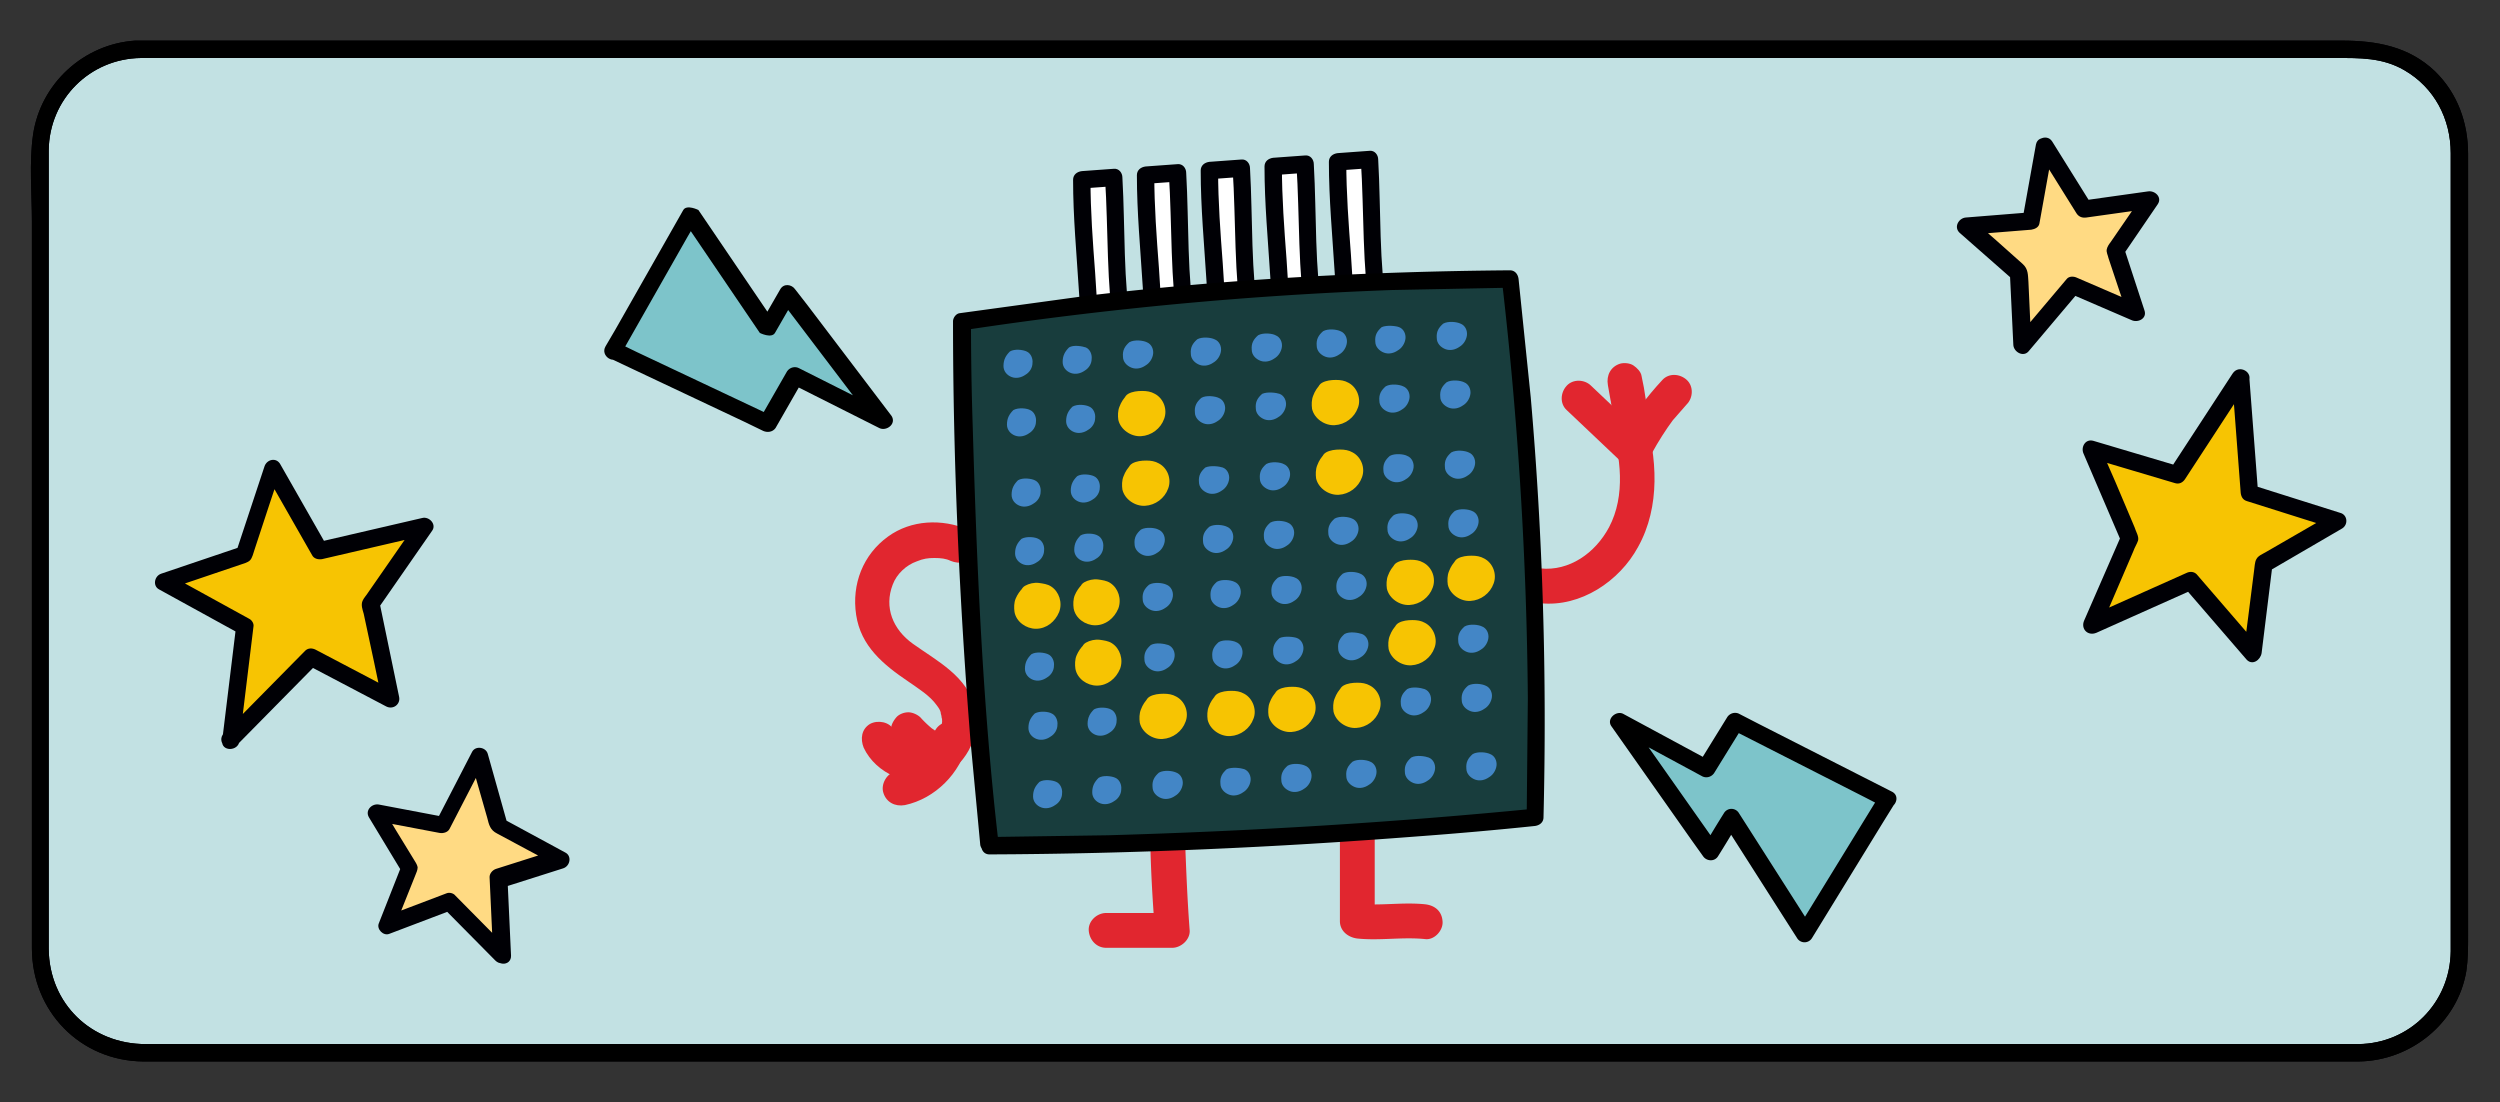 <svg xmlns="http://www.w3.org/2000/svg" xmlns:xlink="http://www.w3.org/1999/xlink" viewBox="0 0 431 190" xmlns:v="https://vecta.io/nano"><rect x="0" y="0" width="431" height="190" fill="#333333" stroke="none"/><style><![CDATA[.J{fill:#f7c402}.K{fill:#4386c6}.L{fill:#000005}]]></style><path d="M406.6 181.5H24.4c-9.6 0-17.4-7.8-17.4-17.4V25.9c0-9.6 7.8-17.4 17.4-17.4h382.2c9.6 0 17.4 7.8 17.4 17.4v138.2c0 9.6-7.8 17.4-17.4 17.4z" fill="#c2e1e3"/><use xlink:href="#B" class="L"/><use xlink:href="#B"/><g fill="#e1262f"><path d="M265.6 104c6.9.7 13.6-3.8 16.8-9.7 3.9-7 3.3-15.5 1.1-22.9-1.1-3.7-6.9-2.1-5.8 1.6 1.7 5.7 2.6 12.4-.3 17.9-2.4 4.5-6.9 7.6-11.8 7.1-1.6-.2-3 1.5-3 3 0 1.8 1.4 2.9 3 3h0z"/><path d="M283.8 75.5l-9.5-9c-1.1-1.1-3.1-1.2-4.2 0s-1.2 3.1 0 4.2l9.5 9c1.1 1.1 3.1 1.2 4.2 0s1.2-3.1 0-4.2h0z"/><path d="M284.1 73.1c-.1-2.8-.5-5.6-1.1-8.3-.1-.7-.8-1.4-1.4-1.8s-1.6-.5-2.3-.3c-1.6.5-2.4 2-2.1 3.7l.6 3.4c0-.3-.1-.5-.1-.8.2 1.3.3 2.7.4 4.1 0 .8.3 1.5.9 2.1.5.5 1.4.9 2.1.9.8 0 1.6-.3 2.1-.9.6-.6 1-1.3.9-2.1h0z"/><path d="M284.8 78.1c1.1-2 2.3-3.9 3.7-5.8-.2.2-.3.4-.5.6l2.8-3.2c1.1-1.1 1.2-3.1 0-4.2s-3.1-1.2-4.2 0c-2.7 2.9-5.1 6.1-7 9.6-.7 1.4-.4 3.3 1.1 4.1 1.4.7 3.3.4 4.1-1.1h0zM166.9 91.3c-4.5-1.9-9.8-1.7-13.8 1.2-4.3 3.1-6.3 8.2-5.5 13.5.8 5.4 4.7 8.6 9 11.5 1.7 1.2 3.7 2.4 4.9 4.1.3.4.6.8.7 1.3-.1-.2.1.5.1.5 0 .1.1.8.1.4.1.8-.1 1.6-.3 2.1-.8 1.9-2.3 2.8-4 2.8h-.2c-.3 0-.7-.1-1-.2s-.6-.2-1.1-.5c-.3-.2-.6-.4-.9-.8-.7-.7.1.2-.2-.3-.2-.3-.4-.7-.6-1-.7-1.5-2.8-1.8-4.1-1.1-1.5.9-1.7 2.6-1.1 4.1 2.1 4.5 7.9 7 12.6 5.3 4.8-1.8 7.7-7.1 6.6-12.1-1.3-5.5-6.5-8.1-10.7-11.1-3.5-2.5-5-6.3-3.5-10.2.7-1.9 2.4-3.4 4.1-4 1.2-.5 2-.6 3.1-.6s2 .1 2.8.5c1.5.6 3.2.4 4.1-1.1.7-1.5.4-3.7-1.1-4.3h0z"/><path d="M156 138.8c5.2-1.1 9.6-5.5 10.8-10.7.4-1.5-.5-3.3-2.1-3.7-1.5-.3-3.3.5-3.7 2.1-.1.6-.3 1.2-.6 1.8.1-.2.2-.5.3-.7-.4.9-.9 1.8-1.5 2.6.2-.2.3-.4.5-.6-.6.8-1.3 1.5-2.1 2.1.2-.2.4-.3.6-.5-.8.6-1.7 1.1-2.6 1.5.2-.1.5-.2.7-.3-.6.3-1.2.5-1.9.6-1.5.3-2.6 2.2-2.1 3.7.5 1.6 2 2.4 3.7 2.1h0z"/><path d="M154.5 128a24.9 24.9 0 0 0 6.1 4.7c.7.4 1.5.5 2.3.3.7-.2 1.5-.7 1.8-1.4.4-.7.6-1.5.3-2.3-.2-.7-.7-1.4-1.4-1.8l-2.9-1.9c.2.2.4.3.6.5-.9-.7-1.8-1.5-2.6-2.4-.5-.5-1.4-.9-2.1-.9s-1.6.3-2.1.9-.9 1.3-.9 2.1c.1.8.4 1.6.9 2.2h0zm43.8 16.8c.1 5.2.4 10.4.8 15.6l3-3h-11.4v6h1.1c1.6 0 3.1-1.4 3-3s-1.3-3-3-3h-1.1c-1.6 0-3.1 1.4-3 3s1.3 3 3 3h11.4c1.5 0 3.1-1.4 3-3-.4-5.2-.6-10.4-.8-15.6 0-1.6-1.4-3.1-3-3-1.6 0-3.1 1.3-3 3h0zm32.7-1v15c0 1.7 1.4 2.8 3 3 3.9.4 7.8-.3 11.7.1 1.6.2 3.1-1.5 3-3-.1-1.8-1.3-2.8-3-3-3.9-.4-7.8.3-11.7-.1l3 3v-15c0-1.6-1.4-3.1-3-3a3.01 3.01 0 0 0-3 3h0z"/></g><path d="M237.9 54.6c-1.9.4-2.8.1-4.7.5-.3 0-.5.1-.8 0-.2-.1-.4-.4-.4-.7-.2-8.5-1.5-17.5-1.4-26.3 1.8-.1 3.7-.3 5.5-.4.5 7 .5 19.9 1.8 26.9z" fill="#fff"/><path d="M237.5 53.2c-1 .2-2 .2-3 .2-.2 0-.5 0-.8.1-.4-.1-.5 0-.3.2s.2.2.1-.1c.2-.4-.1-1.4-.1-1.9l-.5-7.8c-.4-5.3-.8-10.6-.8-16l-1.5 1.5c1.8-.1 3.7-.3 5.5-.4l-1.5-1.5c.6 9.1.2 18.4 1.7 27.4.3 1.9 3.2 1.1 2.9-.8-1.5-8.8-1.1-17.8-1.6-26.6 0-.8-.6-1.6-1.5-1.5-1.8.1-3.7.3-5.5.4-.8.1-1.5.6-1.5 1.5 0 6.4.6 12.7 1 19.1l.3 4.5c.1 1.2-.2 3 .5 4.1.9 1.3 2.2.9 3.5.8s2.5-.1 3.8-.3c1.9-.4 1.1-3.3-.7-2.9z" class="L"/><use xlink:href="#C" fill="#fff"/><path d="M226.4 54c-1 .2-2 .2-3 .2-.2 0-.5 0-.8.1-.4-.1-.5 0-.3.2s.2.2.1-.1c.2-.4-.1-1.4-.1-1.9l-.5-7.8c-.4-5.3-.8-10.6-.8-16l-1.5 1.5c1.8-.1 3.7-.3 5.5-.4l-1.5-1.5c.6 9.1.2 18.4 1.7 27.4.3 1.9 3.2 1.1 2.9-.8-1.5-8.8-1.1-17.8-1.6-26.6 0-.8-.6-1.6-1.5-1.5-1.8.1-3.7.3-5.5.4-.8.1-1.5.6-1.5 1.5 0 6.4.6 12.7 1 19.1l.3 4.5c.1 1.2-.2 3 .5 4.1.9 1.3 2.2.9 3.5.8s2.5-.1 3.8-.3c2-.4 1.2-3.3-.7-2.9z" class="L"/><use xlink:href="#C" x="-11" y="0.8" fill="#fff"/><use xlink:href="#D" class="L"/><path d="M204.8 57c-1.9.4-2.8.1-4.7.5-.3 0-.5.1-.8 0-.2-.1-.4-.4-.4-.7-.2-8.5-1.5-17.5-1.4-26.3 1.8-.1 3.7-.3 5.5-.4.6 6.9.5 19.9 1.8 26.9z" fill="#fff"/><use xlink:href="#D" x="-11" y="0.8" class="L"/><path d="M193.8 57.8c-1.9.4-2.8.1-4.7.5-.3 0-.5.1-.8 0-.2-.1-.4-.4-.4-.7-.2-8.5-1.5-17.5-1.4-26.3 1.8-.1 3.7-.3 5.5-.4.5 6.9.5 19.9 1.8 26.9z" fill="#fff"/><use xlink:href="#D" x="-22" y="1.6" class="L"/><path d="M170.7 145.8c-2.8-24.4-4.7-66-4.7-90.4 34.4-5.2 63.1-7.1 94.5-7.3 3.6 30.8 5.1 61.8 4.3 92.8-29.8 2.9-64.2 4.8-94.1 4.9z" fill="#183d3d"/><path d="M172.2 145.8c-2.8-23.9-3.8-48.2-4.5-72.2a546.28 546.28 0 0 1-.3-18.1c-.4.5-.7 1-1.1 1.4A649.17 649.17 0 0 1 240 50l20.4-.4-1.5-1.5a671.34 671.34 0 0 1 4.5 72.3l-.2 20.5 1.5-1.5c-24.5 2.4-49.1 3.9-73.7 4.6l-20.4.3c-1.9 0-1.9 3 0 3 24.6-.1 49.2-1.2 73.7-3.1 6.8-.5 13.6-1.1 20.3-1.8.8-.1 1.5-.6 1.5-1.5.6-24.2-.1-48.3-2.2-72.4l-2.1-20.4c-.1-.8-.6-1.5-1.5-1.5-24.4.2-48.7 1.5-73 4.4l-21.9 3c-.6.1-1.1.8-1.1 1.4 0 24.1 1.1 48.2 3 72.2l1.7 18.1c.5 2 3.5 2 3.2.1z"/><g class="K"><use xlink:href="#E"/><use xlink:href="#F"/><path d="M184.3 59.9c-.7.7-1.1 1.4-1.1 2.5 0 .9.6 1.6 1.4 1.9s1.7.1 2.4-.4c.7-.4 1.2-1.2 1.2-2 .1-.8-.3-1.7-1-2-.6-.2-2.1-.5-2.9 0zm.6 10.2c-.7.7-1.1 1.4-1.1 2.5 0 .9.6 1.6 1.4 1.9s1.7.1 2.4-.4c.7-.4 1.2-1.2 1.2-2 .1-.8-.3-1.7-1-2-.6-.3-2-.5-2.9 0z"/><use xlink:href="#E" x="1.4" y="22.2"/><use xlink:href="#F" x="1.4" y="22.2"/><use xlink:href="#E" x="11.6" y="21.5"/><use xlink:href="#F" x="11.6" y="21.6"/></g><g class="J"><use xlink:href="#F" x="2.7" y="31.7"/><use xlink:href="#G"/><path d="M187.6 101.7c-.7.7-1.1 1.4-1.1 2.5 0 .9.6 1.6 1.4 1.9s1.7.1 2.4-.4c.7-.4 1.2-1.2 1.2-2 .1-.8-.3-1.7-1-2-.5-.2-2-.4-2.9 0z"/><path d="M186.6 100.7c-.6.6-1 1.2-1.3 1.9s-.3 1.6-.2 2.3c.3 1.7 2 2.9 3.7 2.9 1.8 0 3.3-1.2 4-2.9.6-1.6 0-3.5-1.4-4.4-.6-.4-1.4-.5-2.1-.6-.8-.1-1.7.1-2.4.5s-1 1.4-.5 2.1 1.3.9 2.1.5c.1 0 .1-.1.2-.1-.1.1-.2.1-.4.2.2-.1.4-.1.7-.2-.1 0-.3 0-.4.1h1.1c-.1 0-.3 0-.4-.1.3 0 .6.1.9.2-.1-.1-.2-.1-.4-.2.1 0 .2.1.2.1.2.2-.1-.1-.1-.1l.1.1s.2.2 0 0 0 0 0 0c.1.1.1.2.2.3-.1-.1-.1-.2-.2-.4.1.2.1.4.2.6 0-.1 0-.3-.1-.4v.6c0-.1 0-.3.1-.4 0 .2-.1.4-.2.7.1-.1.1-.2.2-.4-.1.2-.2.3-.3.5s.2-.3.1-.1l-.2.2s-.1.2-.2.2c.1 0 .1-.1.2-.1l-.1.1c-.2.1-.3.2-.5.3.1-.1.2-.1.4-.2-.2.1-.5.2-.7.2.1 0 .3 0 .4-.1h-.7c.1 0 .3 0 .4.1-.2 0-.4-.1-.5-.1.1.1.2.1.4.2-.1-.1-.2-.1-.3-.2-.2-.1.1 0 .1.1 0 0-.1-.1-.2-.1l-.1-.1c-.1-.1.2.3.1.1-.1-.1-.1-.2-.2-.4.1.1.1.2.2.4-.1-.2-.1-.3-.1-.5 0 .1 0 .3.1.4v-.8c0 .1 0 .3-.1.4 0-.2.1-.5.2-.7-.1.1-.1.2-.2.4l.3-.6c.1-.2-.1.1-.1.1l.1-.1.3-.3c.5-.6.6-1.6 0-2.1-.9-.7-1.8-.7-2.4-.1z"/></g><g class="K"><use xlink:href="#E" x="3.7" y="52.2"/><use xlink:href="#F" x="3.7" y="52.3"/></g><g class="J"><use xlink:href="#E" x="13.9" y="51.6"/><use xlink:href="#G" x="10.5" y="9.8"/></g><g class="K"><use xlink:href="#F" x="13.9" y="51.6"/><use xlink:href="#E" x="5.1" y="74.2"/><use xlink:href="#E" x="15.3" y="73.5"/><use xlink:href="#H"/></g><g class="J"><use xlink:href="#I"/><use xlink:href="#J"/></g><g class="K"><use xlink:href="#H" x="11.7" y="-0.5"/><path d="M207.1 68.6c-.8.7-1.2 1.4-1.1 2.5 0 .9.7 1.6 1.5 1.9s1.7.1 2.4-.4c.7-.4 1.2-1.2 1.3-2s-.3-1.7-1.1-2c-.6-.3-2.2-.5-3 0z"/><use xlink:href="#K"/><use xlink:href="#L"/><use xlink:href="#H" x="33.4" y="-1.9"/></g><g class="J"><use xlink:href="#M"/><use xlink:href="#N"/></g><g class="K"><use xlink:href="#I" x="42.9" y="-12.7"/><use xlink:href="#H" x="44.2" y="7.6"/><use xlink:href="#H" x="54.1" y="-3.2"/><use xlink:href="#H" x="54.7" y="6.9"/></g><g class="J"><use xlink:href="#H" x="1.4" y="22.2"/><path d="M195 80.1c-.6.6-1 1.2-1.3 2-.3.7-.3 1.6-.2 2.3.4 1.7 2.2 2.9 3.9 2.8 1.8-.1 3.4-1.3 4-3 .6-1.6-.1-3.5-1.6-4.3-.7-.4-1.4-.5-2.2-.5s-1.7.1-2.4.5-1 1.4-.5 2.1 1.3.9 2.1.5c.2-.1.2 0-.1 0 .1 0 .1 0 .2-.1.1 0 .3-.1.4-.1-.1 0-.3 0-.4.1h1.2c-.1 0-.3 0-.4-.1.2 0 .4.1.6.1.2.1.4.2-.1-.1 0 0 .2.2.3.2 0 0-.3-.2-.1-.1.1.1.1.1.1.2.1.1-.1-.1-.1-.1s.1.1.1.2 0 .1.1.2c-.2-.3-.1-.3-.1-.1 0 .1.1.3.1.4 0-.1 0-.3-.1-.4v.6c0-.1 0-.3.1-.4 0 .1 0 .3-.1.4-.1.2-.1.2 0-.1 0 .1-.1.1-.1.2s-.1.1-.1.2c0 0-.2.3 0 0 .2-.2 0 0 0 0l-.2.2-.1.1c-.1.1.3-.2.1-.1-.1.1-.2.1-.4.2-.3.2.3-.1 0 0-.1 0-.1 0-.2.1-.2 0-.3.1-.5.1.1 0 .3 0 .4-.1h-.7c.1 0 .3 0 .4.1-.1 0-.2 0-.3-.1-.1 0-.1 0-.2-.1-.2 0 .3.1.2.1-.1-.1-.2-.1-.3-.2s.2.2.1.1l-.1-.1-.1-.1c-.1-.2.1.1.1.1s-.1-.2-.2-.3c0 0 0-.1-.1-.1.2.3.1.2.1.1s-.1-.2-.1-.3c0 .1 0 .3.1.4v-.7c0 .1 0 .3-.1.4 0-.2.1-.3.1-.5.1-.4-.1.3 0 0 0-.1.1-.1.1-.2s.1-.1.1-.2l.1-.1c-.2.2-.2.2-.1.2l.4-.4c.6-.6.6-1.6 0-2.1-.3-.6-1.3-.7-1.9-.1z"/></g><g class="K"><use xlink:href="#K" x="-20.2" y="33.5"/><use xlink:href="#L" x="-9.8" y="12.7"/><use xlink:href="#H" x="13.8" y="31.8"/><use xlink:href="#K" x="1.4" y="22.2"/><use xlink:href="#H" x="24.3" y="31.1"/></g><g class="J"><use xlink:href="#H" x="34.8" y="20.3"/><use xlink:href="#O"/></g><g class="K"><use xlink:href="#H" x="35.4" y="30.4"/><use xlink:href="#K" x="22.7" y="20.8"/><use xlink:href="#H" x="45.6" y="29.8"/><use xlink:href="#H" x="55.5" y="19"/><use xlink:href="#H" x="56.1" y="29.1"/><use xlink:href="#H" x="3.4" y="41.8"/><use xlink:href="#H" x="15.1" y="41.3"/><use xlink:href="#H" x="25.6" y="40.6"/><use xlink:href="#H" x="36.8" y="39.9"/></g><g class="J"><use xlink:href="#H" x="46.9" y="39.3"/><use xlink:href="#J" x="46.3" y="29.1"/><use xlink:href="#K" x="35.2" y="39.8"/><use xlink:href="#O" x="22.7" y="18.3"/></g><use xlink:href="#M" x="-30.3" y="44" class="K"/><g class="J"><use xlink:href="#K" x="-17.9" y="63.6"/><use xlink:href="#O" x="-30.4" y="42.1"/></g><use xlink:href="#H" x="15.4" y="51.7" class="K"/><g class="J"><path d="M210.8 120.8c-.8.7-1.2 1.4-1.1 2.5 0 .9.7 1.6 1.5 1.9s1.7.1 2.4-.4c.7-.4 1.2-1.2 1.3-2s-.3-1.7-1.1-2c-.6-.2-2.2-.4-3 0z"/><use xlink:href="#N" x="-18" y="53.6"/></g><use xlink:href="#I" x="25.3" y="40.9" class="K"/><g class="J"><use xlink:href="#H" x="26.6" y="61.2"/><use xlink:href="#O" x="-8.2" y="40.9"/></g><use xlink:href="#M" x="3.1" y="42.1" class="K"/><g class="J"><use xlink:href="#H" x="37.7" y="60.5"/><use xlink:href="#O" x="3" y="40.2"/><use xlink:href="#K" x="25" y="50.9"/><path d="M240.9 107.6c-.6.6-1 1.2-1.3 2-.3.7-.3 1.6-.2 2.3.4 1.7 2.2 2.9 3.9 2.8 1.8-.1 3.4-1.3 4-3 .6-1.5-.1-3.5-1.6-4.3-.7-.4-1.4-.5-2.2-.5s-1.7.1-2.4.5-1 1.4-.5 2.1 1.3.9 2.1.5c.2-.1.2 0-.1 0 .1 0 .1 0 .2-.1.1 0 .3-.1.4-.1-.1 0-.3 0-.4.1h1.2c-.1 0-.3 0-.4-.1.2 0 .4.1.6.1.2.1.4.2-.1-.1 0 0 .2.2.3.2 0 0-.3-.2-.1-.1.1.1.1.1.1.2.1.1-.1-.1-.1-.1s.1.1.1.2 0 .1.1.2c-.2-.3-.1-.3-.1-.1 0 .1.1.3.1.4 0-.1 0-.3-.1-.4v.6c0-.1 0-.3.1-.4 0 .1 0 .3-.1.4-.1.2-.1.2 0-.1 0 .1-.1.1-.1.2s-.1.1-.1.2c0 0-.2.3 0 0 .2-.2 0 0 0 0l-.2.2-.1.1c-.1.1.3-.2.1-.1-.1.1-.2.1-.4.2-.3.2.3-.1 0 0-.1 0-.1 0-.2.1-.1 0-.3.1-.5.1.1 0 .3 0 .4-.1h-.7c.1 0 .3 0 .4.1-.1 0-.2 0-.3-.1-.1 0-.1 0-.2-.1-.2 0 .3.1.2.1-.1-.1-.2-.1-.3-.2s.2.2.1.1l-.1-.1-.1-.1c-.1-.2.1.1.1.1s-.1-.2-.2-.3c0 0 0-.1-.1-.1.2.3.1.2.1.1s-.1-.2-.1-.3c0 .1 0 .3.1.4v-.7c0 .1 0 .3-.1.4 0-.2.1-.3.1-.5.1-.4-.1.3 0 0 0-.1.1-.1.1-.2s.1-.1.1-.2l.1-.1c-.2.2-.2.2-.1.2l.4-.4c.6-.6.6-1.6 0-2.1-.4-.6-1.3-.7-1.9-.1z"/></g><g class="K"><use xlink:href="#M" x="13.9" y="51.6"/><use xlink:href="#H" x="57.8" y="49"/><use xlink:href="#H" x="58.4" y="59.2"/><use xlink:href="#H" x="5.1" y="74.2"/><use xlink:href="#L" x="-6.1" y="64.7"/><use xlink:href="#H" x="27.3" y="73"/><use xlink:href="#H" x="38.5" y="72.3"/><path d="M243.3 130.6c-.8.7-1.2 1.4-1.1 2.5 0 .9.7 1.6 1.5 1.9s1.7.1 2.4-.4c.7-.4 1.2-1.2 1.3-2s-.3-1.7-1.1-2c-.5-.2-2.1-.5-3 0z"/><use xlink:href="#H" x="59.2" y="71"/></g><path d="M386.2 65.1l-10.9 16.7-14.8-4.4 6.6 15.4-6.5 14.9 17-7.6 10.7 12.3 1.9-15.4 12.7-7.3-15.1-4.9z" class="J"/><path d="M384.9 64.4L374 81.1c.6-.2 1.1-.5 1.7-.7L360.9 76c-1.4-.4-2.2 1.1-1.7 2.2l6.6 15.4v-1.5l-6.5 14.9c-.6 1.4.6 2.7 2.1 2.1l17-7.6c-.6-.1-1.2-.2-1.8-.2l10.7 12.4c1 1.1 2.4.1 2.6-1.1l1.9-15.4-.7 1.3 12.7-7.4c1.1-.7.9-2.4-.4-2.7l-15.2-4.8c.4.5.7 1 1.1 1.4l-1.5-19.7c-.1-1.9-3.1-1.9-3 0l1.5 19.7c.1.7.4 1.2 1.1 1.4l15.2 4.8-.4-2.7-11.6 6.7c-.5.3-1.3.6-1.6 1.2-.3.5-.3 1.4-.4 2l-1 7.9-.8 6.2 2.6-1.1L378.7 99c-.5-.5-1.2-.5-1.8-.2l-17 7.6 2.1 2.1 5.8-13.5c.2-.6.6-1.2.8-1.8.2-.7-.4-1.6-.6-2.3l-3.3-7.8-2.8-6.4-1.7 2.2 14.8 4.4c.7.2 1.3-.1 1.7-.7l10.9-16.7c1-1.7-1.6-3.2-2.7-1.5z" class="L"/><path d="M352.5 25.3l-2.3 12.8-11.3.9 9.1 8 .6 12.5 8.7-10.2 10.9 4.7-3.6-10.7 6.1-8.7-11.5 1.6z" fill="#ffda83"/><path d="M351 24.9l-2.3 12.8c.5-.4 1-.7 1.4-1.1l-11.2.9c-1.2.1-2.1 1.6-1.1 2.6l9.1 8c-.1-.4-.3-.7-.4-1.1l.6 12.5c.1 1.2 1.7 2.1 2.6 1.1l8.7-10.3c-.6.1-1.2.2-1.8.2l10.9 4.7c1.1.5 2.7-.3 2.2-1.7l-3.5-10.7c-.1.4-.1.8-.2 1.2l6-8.8c.8-1.2-.5-2.4-1.7-2.2l-11.4 1.6c.6.2 1.1.5 1.7.7l-6.8-10.9c-1-1.6-3.6-.1-2.6 1.5l6.8 10.9c.4.6 1 .8 1.7.7l11.4-1.6-1.7-2.2-5.5 8c-.3.4-.6.8-.7 1.3s.2 1 .3 1.5l1.8 5.4 1.5 4.4c.7-.6 1.5-1.1 2.2-1.7l-10.9-4.7c-.6-.3-1.4-.3-1.8.2l-8.7 10.3 2.6 1.1-.5-10.9c-.1-1.2 0-2.2-1-3.1l-4.6-4.1-4-3.5-1.1 2.6 11.2-.9c.6-.1 1.3-.4 1.4-1.1l2.3-12.8c.4-1.9-2.5-2.7-2.9-.8z" class="L"/><path d="M39.6 127.6l14-14.3 13.7 7.3-3.5-16.4 9.3-13.4L55 95l-8.1-14.3L42 95.5l-13.9 4.7 13.9 7.7z" class="J"/><path d="M40.7 128.6l14-14.2c-.6.1-1.2.2-1.8.2l13.7 7.2c1.2.6 2.5-.4 2.2-1.7l-3.4-16.4c-.1.4-.1.8-.2 1.2l9.3-13.4c.8-1.1-.5-2.5-1.7-2.2l-18.1 4.2c.6.2 1.1.5 1.7.7L48.3 80c-.7-1.2-2.3-.8-2.7.4l-4.9 14.8 1-1-13.9 4.7c-1.2.4-1.5 2.1-.4 2.7l14 7.7-.7-1.3-2.4 19.7c-.2 1.9 2.8 1.9 3 0l2.4-19.7c.1-.5-.3-1.1-.7-1.3L29 99l-.4 2.7 12.7-4.3c.6-.2 1.4-.4 1.8-.8s.6-1.3.8-1.9l2.5-7.6 2-6-2.7.4 8.1 14.2c.3.6 1 .8 1.7.7l18.1-4.2-1.7-2.2-8.4 12.1c-.3.5-.8 1-1 1.5-.3.7 0 1.5.2 2.2l1.8 8.4 1.4 6.7c.7-.6 1.5-1.1 2.2-1.7L54.4 112c-.6-.3-1.3-.3-1.8.2l-14 14.2c-1.4 1.5.8 3.6 2.1 2.2z" class="L"/><path d="M86.6 164.7l-.6-13 10.7-3.4-10.6-5.8-3.4-12-6.2 11.9-11.6-2.2 5.8 9.6-3.9 9.9 10.8-4.1z" fill="#ffda83"/><path d="M88.1 164.7l-.6-13c-.4.5-.7 1-1.1 1.4l10.7-3.4c1.2-.4 1.5-2.1.4-2.7l-10.7-5.8c.2.3.5.6.7.9L84.1 130c-.3-1.2-2.1-1.5-2.7-.4l-6.2 12c.6-.2 1.1-.5 1.7-.7l-11.6-2.2c-1.2-.2-2.4 1-1.7 2.2l5.8 9.6c-.1-.4-.1-.8-.2-1.2l-3.9 9.9c-.4 1 .8 2.2 1.8 1.8l10.8-4.1c-.5-.1-1-.3-1.5-.4l9 9.1c1.4 1.4 3.5-.7 2.1-2.1l-9-9.1c-.3-.4-1-.6-1.5-.4l-10.8 4.1 1.8 1.8 3.6-9c.2-.5.4-.9.4-1.4-.1-.5-.4-.9-.7-1.4l-3-4.9-2.4-4-1.7 2.2 11.6 2.2c.6.1 1.4-.1 1.7-.7l6.2-12-2.7-.4 3 10.5c.3 1.2.5 2.1 1.7 2.7l5.4 2.9 4.7 2.5.4-2.7-10.7 3.4c-.6.2-1.1.8-1.1 1.4l.6 13c.2 2.5 3.2 2.5 3.1.5z" class="L"/><path d="M105.6 60.5L119 36.9l13.3 19.6 3.4-5.9 16.5 21.9-15.2-7.7-4.7 8.3z" fill="#7dc4ca"/><path d="M106.9 61.3l11.7-20.6 1.7-2.9h-2.6l11.6 17.1 1.7 2.5s2 1 2.6 0l3.4-5.9h-2.6l14.5 19.1 2.1 2.7 2.1-2.1-15.3-7.7c-.7-.4-1.6-.2-2.1.5l-4.7 8.2 2.1-.5-23.3-11-3.3-1.6c-1.7-.8-3.3 1.8-1.5 2.6l23.3 11 3.3 1.6c.7.3 1.6.2 2.1-.5l4.7-8.2-2.1.5 15.3 7.7c1.2.6 3-.7 2.1-2.1l-14.5-19.1-2.1-2.7c-.6-.9-2-1.1-2.6 0l-3.4 5.9h2.6l-11.6-17.1-1.7-2.5s-2-1-2.6 0l-11.7 20.6-1.7 2.9c-1 1.7 1.6 3.3 2.5 1.6z"/><path d="M325.4 137.8l-14.2 23.1-12.7-20-3.5 5.8-15.8-22.4 15 8.2 5-8.1z" fill="#7dc4ca"/><path d="M324.1 137l-12.4 20.2-1.8 2.9h2.6l-11.1-17.4-1.6-2.5a1.5 1.5 0 0 0-2.6 0 178.67 178.67 0 0 0-3.5 5.8h2.6l-13.8-19.6-2-2.8-2.1 2.1 15 8.1c.7.4 1.6.2 2.1-.5l5-8.1-2.1.5 23 11.7 3.3 1.7c1.7.9 3.2-1.7 1.5-2.6l-23-11.7-3.3-1.7c-.7-.4-1.6-.2-2.1.5l-5 8.1 2.1-.5-15-8.1c-1.2-.7-3 .8-2.1 2.1l13.8 19.6 2 2.8c.6.9 2 1 2.6 0a178.67 178.67 0 0 0 3.5-5.8h-2.6l11.1 17.4 1.6 2.5a1.5 1.5 0 0 0 2.6 0l12.4-20.2 1.8-2.9c1.1-1.7-1.5-3.2-2.5-1.6z"/><defs ><path id="B" d="M406.6 180h-20.3-52.2-71.8H183h-74.2-56.7-27c-9.3 0-16.6-6.9-16.7-16.4V146 72.5 25.9c.1-8.8 7.1-15.8 15.9-15.9h1.5 10.4H82h68.2 78.4H305h62.4 35.3c4.1 0 8-.1 11.8 2.1 5.2 3 8 8.4 8 14.3v6.1 65.8 62 3.7c-.1 8.9-7.1 15.9-15.9 16-1.9 0-1.9 3 0 3 9-.1 17.1-6.6 18.6-15.6.3-2 .3-4 .3-6.1v-23.5-76.5-28.2-6.6c0-5.3-1.8-10.4-5.7-14.2C415.3 8 409.7 7 403.7 7H391h-49.5-71.1-80.1-75.8-59.2-29.6-2.4C14.4 7.6 7 14.4 5.7 23.2c-.7 4.9-.2 10.2-.2 15.1v72 53.2c0 10.8 8.3 19.4 19.2 19.5h7.9 42.5H142h79.2 77.9 64.6 38 5c1.8 0 1.8-3-.1-3z"/><path id="C" d="M226.8 55.4c-1.9.4-2.8.1-4.7.5-.3 0-.5.1-.8 0-.2-.1-.4-.4-.4-.7-.2-8.5-1.5-17.5-1.4-26.3 1.8-.1 3.7-.3 5.5-.4.6 6.9.6 19.9 1.8 26.9z"/><path id="D" d="M215.4 54.7c-1 .2-2 .2-3 .2-.2 0-.5 0-.8.1-.4-.1-.5 0-.3.2s.2.2.1-.1c.2-.4-.1-1.4-.1-1.9l-.5-7.8c-.4-5.3-.8-10.6-.8-16l-1.5 1.5c1.8-.1 3.7-.3 5.5-.4l-1.5-1.5c.6 9.1.2 18.4 1.7 27.4.3 1.9 3.2 1.1 2.9-.8-1.5-8.8-1.1-17.8-1.6-26.6 0-.8-.6-1.6-1.5-1.5-1.8.1-3.7.3-5.5.4-.8.1-1.5.6-1.5 1.5 0 6.4.6 12.7 1 19.1l.3 4.5c.1 1.2-.2 3 .5 4.1.9 1.3 2.2.9 3.5.8s2.5-.1 3.8-.3c2-.3 1.2-3.2-.7-2.9z"/><path id="E" d="M174.1 60.6c-.7.7-1.1 1.4-1.1 2.5 0 .9.6 1.6 1.4 1.9s1.7.1 2.4-.4c.7-.4 1.2-1.2 1.2-2 .1-.8-.3-1.7-1-2-.6-.3-2.1-.5-2.9 0z"/><path id="F" d="M174.7 70.7c-.7.7-1.1 1.4-1.1 2.5 0 .9.6 1.6 1.4 1.9s1.7.1 2.4-.4c.7-.4 1.2-1.2 1.2-2 .1-.8-.3-1.7-1-2-.5-.3-2-.5-2.9 0z"/><path id="G" d="M176.4 101.3c-.6.6-1 1.2-1.3 1.9s-.3 1.6-.2 2.3c.3 1.7 2 2.9 3.7 2.9 1.8 0 3.3-1.2 4-2.9.6-1.6 0-3.5-1.4-4.4-.6-.4-1.4-.5-2.1-.6-.8-.1-1.7.1-2.4.5s-1 1.4-.5 2.1 1.3.9 2.1.5c.1 0 .1-.1.2-.1-.1.1-.2.1-.4.2.2-.1.4-.1.7-.2-.1 0-.3 0-.4.1h1.1c-.1 0-.3 0-.4-.1.3 0 .6.1.9.2-.1-.1-.2-.1-.4-.2.1 0 .2.1.2.1.2.2-.1-.1-.1-.1l.1.1s.2.2 0 0 0 0 0 0c.1.1.1.2.2.3-.1-.1-.1-.2-.2-.4.1.2.1.4.2.6 0-.1 0-.3-.1-.4v.6c0-.1 0-.3.1-.4 0 .2-.1.4-.2.7.1-.1.1-.2.2-.4-.1.2-.2.3-.3.5s.2-.3.1-.1l-.2.2s-.1.2-.2.2c.1 0 .1-.1.2-.1l-.1.1c-.2.1-.3.2-.5.3.1-.1.2-.1.4-.2-.2.1-.5.2-.7.2.1 0 .3 0 .4-.1h-.7c.1 0 .3 0 .4.1-.2 0-.4-.1-.5-.1.1.1.2.1.4.2-.1-.1-.2-.1-.3-.2-.2-.1.1 0 .1.1 0 0-.1-.1-.2-.1l-.1-.1c-.1-.1.2.3.1.1-.1-.1-.1-.2-.2-.4.1.1.1.2.2.4-.1-.2-.1-.3-.1-.5 0 .1 0 .3.1.4v-.8c0 .1 0 .3-.1.4 0-.2.1-.5.2-.7-.1.1-.1.2-.2.4l.3-.6c.1-.2-.1.1-.1.1l.1-.1.3-.3c.5-.6.6-1.6 0-2.1-.9-.6-1.8-.7-2.4-.1z"/><path id="H" d="M194.7 59c-.8.7-1.2 1.4-1.1 2.5 0 .9.7 1.6 1.5 1.9s1.7.1 2.4-.4c.7-.4 1.2-1.2 1.3-2s-.3-1.7-1.1-2c-.6-.3-2.1-.5-3 0z"/><path id="I" d="M195.3 69.1c-.8.7-1.2 1.4-1.1 2.5 0 .9.7 1.6 1.5 1.9s1.7.1 2.4-.4c.7-.4 1.2-1.2 1.3-2s-.3-1.7-1.1-2c-.5-.2-2.1-.4-3 0z"/><path id="J" d="M194.3 68.1c-.6.6-1 1.2-1.3 2-.3.7-.3 1.6-.2 2.3.4 1.7 2.2 2.9 3.9 2.8 1.8-.1 3.4-1.3 4-3 .6-1.6-.1-3.5-1.6-4.3-.7-.4-1.4-.5-2.2-.5s-1.7.1-2.4.5-1 1.4-.5 2.1 1.3.9 2.1.5c.2-.1.2 0-.1 0 .1 0 .1 0 .2-.1.1 0 .3-.1.4-.1-.1 0-.3 0-.4.1h1.2c-.1 0-.3 0-.4-.1.2 0 .4.1.6.1.2.1.4.2-.1-.1 0 0 .2.2.3.2 0 0-.3-.2-.1-.1.1.1.1.1.1.2.1.1-.1-.1-.1-.1s.1.1.1.2 0 .1.1.2c-.2-.3-.1-.3-.1-.1 0 .1.1.3.1.4 0-.1 0-.3-.1-.4v.6c0-.1 0-.3.1-.4 0 .1 0 .3-.1.4-.1.2-.1.2 0-.1 0 .1-.1.1-.1.2s-.1.1-.1.2c0 0-.2.3 0 0 .2-.2 0 0 0 0l-.2.2-.1.1c-.1.1.3-.2.1-.1-.1.1-.2.1-.4.2-.3.2.3-.1 0 0-.1 0-.1 0-.2.1-.2 0-.3.1-.5.1.1 0 .3 0 .4-.1h-.7c.1 0 .3 0 .4.1-.1 0-.2 0-.3-.1-.1 0-.1 0-.2-.1-.2 0 .3.1.2.1-.1-.1-.2-.1-.3-.2s.2.2.1.1l-.1-.1-.1-.1c-.1-.2.1.1.1.1s-.1-.2-.2-.3c0 0 0-.1-.1-.1.2.3.1.2.1.1s-.1-.2-.1-.3c0 .1 0 .3.1.4v-.7c0 .1 0 .3-.1.4 0-.2.1-.3.1-.5.1-.4-.1.3 0 0 0-.1.1-.1.1-.2s.1-.1.1-.2l.1-.1c-.2.2-.2.2-.1.2l.4-.4c.6-.6.6-1.6 0-2.1-.4-.7-1.3-.7-1.9-.1z"/><path id="K" d="M216.9 57.8c-.8.7-1.2 1.4-1.1 2.5 0 .9.7 1.6 1.5 1.9s1.7.1 2.4-.4c.7-.4 1.2-1.2 1.3-2s-.3-1.7-1.1-2c-.5-.3-2.1-.5-3 0z"/><path id="L" d="M217.6 67.9c-.8.7-1.2 1.4-1.1 2.5 0 .9.7 1.6 1.5 1.9s1.7.1 2.4-.4c.7-.4 1.2-1.2 1.3-2s-.3-1.7-1.1-2c-.6-.2-2.1-.4-3 0z"/><path id="M" d="M228.7 67.2c-.8.7-1.2 1.4-1.1 2.5 0 .9.7 1.6 1.5 1.9s1.7.1 2.4-.4c.7-.4 1.2-1.2 1.3-2s-.3-1.7-1.1-2c-.6-.2-2.1-.5-3 0z"/><path id="N" d="M227.7 66.2c-.6.6-1 1.2-1.3 2-.3.7-.3 1.6-.2 2.3.4 1.7 2.2 2.9 3.9 2.8 1.8-.1 3.4-1.3 4-3 .6-1.5-.1-3.5-1.6-4.3-.7-.4-1.4-.5-2.2-.5s-1.7.1-2.4.5-1 1.4-.5 2.1 1.3.9 2.1.5c.2-.1.2 0-.1 0 .1 0 .1 0 .2-.1.1 0 .3-.1.4-.1-.1 0-.3 0-.4.1h1.2c-.1 0-.3 0-.4-.1.2 0 .4.1.6.1.2.1.4.2-.1-.1 0 0 .2.2.3.2 0 0-.3-.2-.1-.1.1.1.1.1.1.2.1.1-.1-.1-.1-.1s.1.1.1.2 0 .1.1.2c-.2-.3-.1-.3-.1-.1 0 .1.1.3.1.4 0-.1 0-.3-.1-.4v.6c0-.1 0-.3.1-.4 0 .1 0 .3-.1.4-.1.2-.1.2 0-.1 0 .1-.1.1-.1.2s-.1.1-.1.2c0 0-.2.3 0 0 .2-.2 0 0 0 0l-.2.2-.1.1c-.1.1.3-.2.1-.1-.1.1-.2.1-.4.2-.3.2.3-.1 0 0-.1 0-.1 0-.2.1-.2 0-.3.1-.5.1.1 0 .3 0 .4-.1h-.7c.1 0 .3 0 .4.1-.1 0-.2 0-.3-.1-.1 0-.1 0-.2-.1-.2 0 .3.1.2.1-.1-.1-.2-.1-.3-.2s.2.2.1.1l-.1-.1-.1-.1c-.1-.2.1.1.1.1s-.1-.2-.2-.3c0 0 0-.1-.1-.1.2.3.1.2.1.1s-.1-.2-.1-.3c0 .1 0 .3.1.4v-.7c0 .1 0 .3-.1.4 0-.2.1-.3.1-.5.1-.4-.1.3 0 0 0-.1.1-.1.1-.2s.1-.1.1-.2l.1-.1c-.2.2-.2.2-.1.2l.4-.4c.6-.6.6-1.6 0-2.1-.4-.7-1.3-.7-1.9-.1z"/><path id="O" d="M228.4 78.2c-.6.6-1 1.2-1.3 2-.3.7-.3 1.6-.2 2.3.4 1.7 2.2 2.9 3.9 2.8 1.8-.1 3.4-1.3 4-3 .6-1.6-.1-3.5-1.6-4.3-.7-.4-1.4-.5-2.2-.5s-1.7.1-2.4.5-1 1.4-.5 2.1 1.3.9 2.1.5c.2-.1.2 0-.1 0 .1 0 .1 0 .2-.1.1 0 .3-.1.4-.1-.1 0-.3 0-.4.1h1.2c-.1 0-.3 0-.4-.1.2 0 .4.1.6.1.2.1.4.2-.1-.1 0 0 .2.2.3.2 0 0-.3-.2-.1-.1.1.1.1.1.1.2.1.1-.1-.1-.1-.1s.1.1.1.2 0 .1.1.2c-.2-.3-.1-.3-.1-.1 0 .1.1.3.1.4 0-.1 0-.3-.1-.4v.6c0-.1 0-.3.1-.4 0 .1 0 .3-.1.4-.1.2-.1.2 0-.1 0 .1-.1.1-.1.2s-.1.1-.1.2c0 0-.2.3 0 0 .2-.2 0 0 0 0l-.2.2-.1.1c-.1.1.3-.2.1-.1-.1.1-.2.1-.4.2-.3.2.3-.1 0 0-.1 0-.1 0-.2.1-.2 0-.3.1-.5.1.1 0 .3 0 .4-.1h-.7c.1 0 .3 0 .4.1-.1 0-.2 0-.3-.1-.1 0-.1 0-.2-.1-.2 0 .3.1.2.1-.1-.1-.2-.1-.3-.2s.2.2.1.1l-.1-.1-.1-.1c-.1-.2.1.1.1.1s-.1-.2-.2-.3c0 0 0-.1-.1-.1.2.3.1.2.1.1s-.1-.2-.1-.3c0 .1 0 .3.1.4v-.7c0 .1 0 .3-.1.4 0-.2.1-.3.1-.5.1-.4-.1.3 0 0 0-.1.1-.1.1-.2s.1-.1.1-.2l.1-.1c-.2.2-.2.2-.1.2l.4-.4c.6-.6.6-1.6 0-2.1-.4-.6-1.3-.7-1.9-.1z"/></defs></svg>